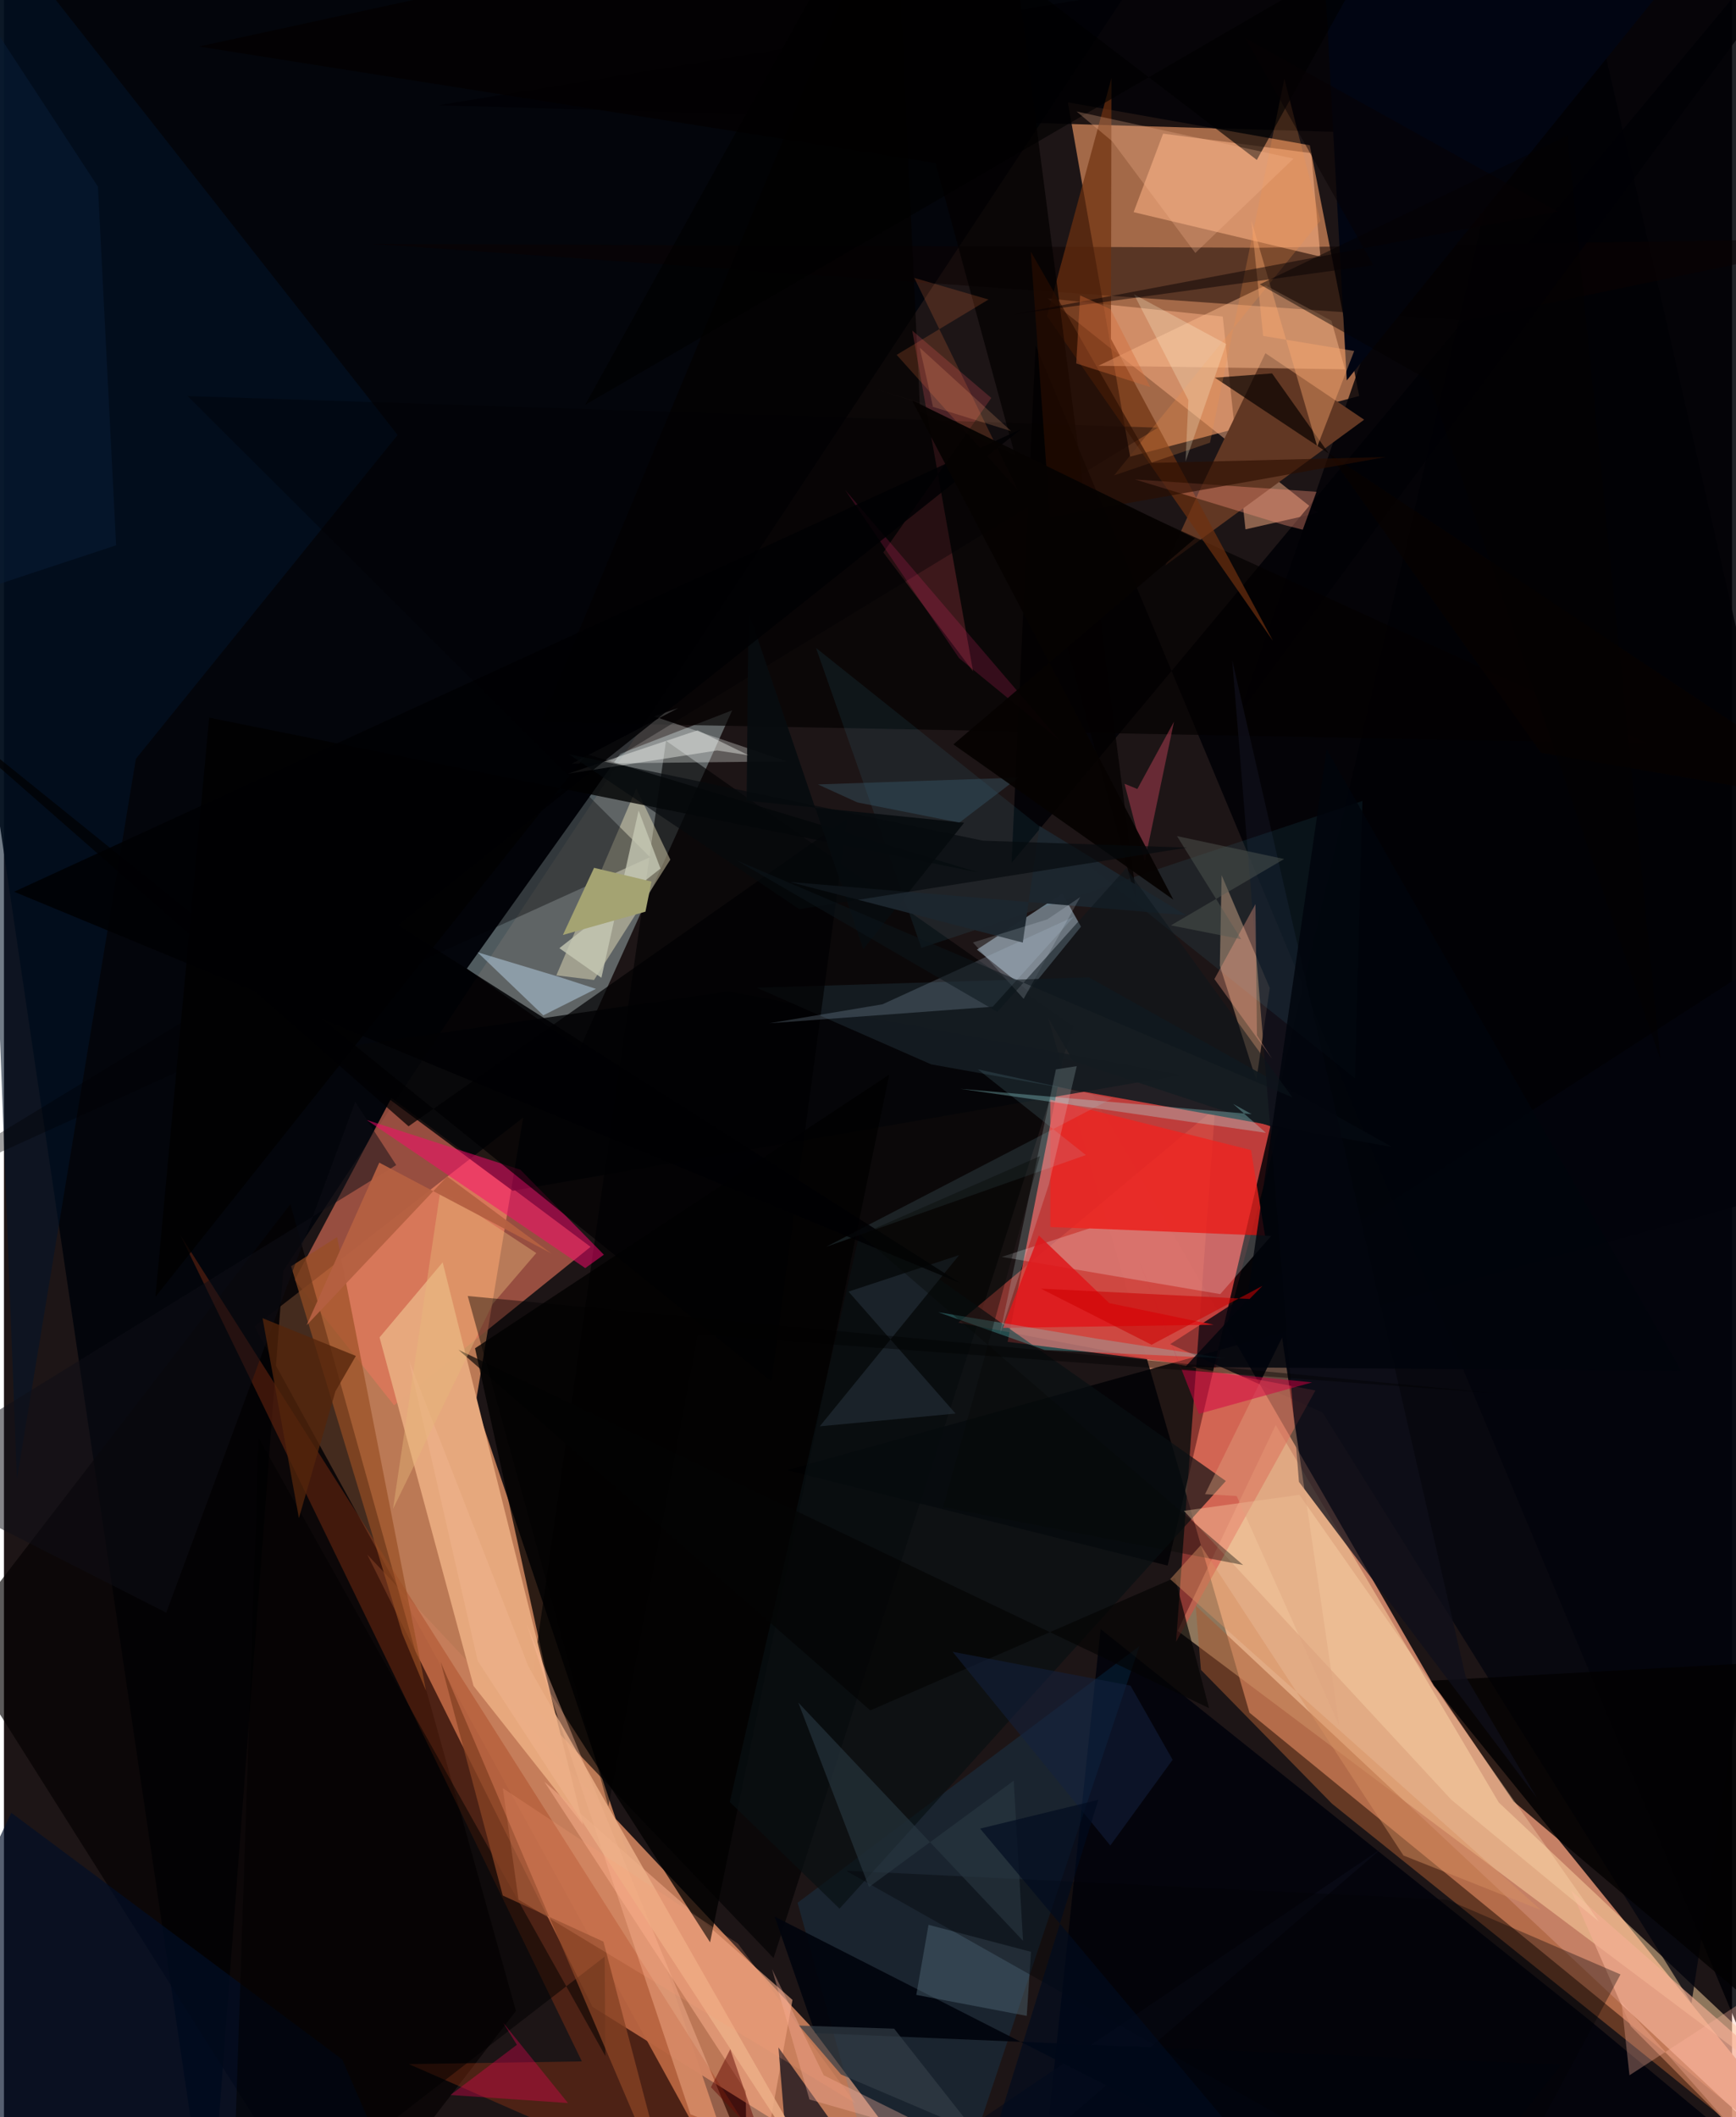<svg xmlns="http://www.w3.org/2000/svg" width="228" height="278" viewBox="0 0 836 1024"><path fill="#1d1516" d="M0 0h836v1024H0z"/><path fill="#c68166" fill-opacity=".996" d="M602.552 828.373L898 1069.949 691.783 815.41 504.966 491.886z"/><path fill="#fca270" fill-opacity=".71" d="M121.184 641.624L251.17 540.54l-22.96 138.094L365.494 1086z"/><path fill="#e1905f" fill-opacity=".682" d="M631.728 70.254L514.686 49.497l30.118 171.365 110.822-29.326z"/><path fill="#c13f3c" fill-opacity=".98" d="M512.527 511.654l-26.974 137.354 100.66 12.582 30.44-115.55z"/><path fill="#c57d5a" fill-opacity=".941" d="M175.785 751.921l213.833 227.41L469.378 1086 284.69 970.622z"/><path fill="#00040a" fill-opacity=".898" d="M567.962-41.189L-61.6-4.853 99.356 1086l35.71-471.233z"/><path fill="#d2eded" fill-opacity=".369" d="M298.16 364.518l54.147-20.964-73.799 163.65-54.595-38.71z"/><path fill="#000004" fill-opacity=".831" d="M562.96 757.224l-184.12-46.152L898 566.735 754.578-62z"/><path fill="#ffd7a4" fill-opacity=".498" d="M898 1036.531L567.818 788.808l47.418-99.586 107.92 182.58z"/><path fill="#e9765d" fill-opacity=".596" d="M140.663 619.078l46.799-88.053 96.319 72.037-95.054 76.64z"/><path fill="#000003" fill-opacity=".624" d="M372.316 947.046L253.982 823.069l66.304-464.798 196.97 138.26z"/><path fill="#040000" fill-opacity=".647" d="M160.17 1086l87.515-113.362-109.117-390.192-162.71 211.518z"/><path fill="#e6a87d" fill-opacity=".992" d="M212.232 610.554l-30.526 36.294 45.473 168.58 53.009 67.17z"/><path fill="#ffb489" fill-opacity=".486" d="M600.614 256.03l-11-102.925-84.743-8.788L635.756 248.04z"/><path fill="#00020b" fill-opacity=".867" d="M530.53 787.903l236.351 189.068L898 1086l-392.355-63.368z"/><path fill="#cae8fc" fill-opacity=".443" d="M470.685 459.304l24.923 20.117 25.43-31.216-8.997-16.04z"/><path fill="#000105" fill-opacity=".867" d="M487.448 417.31L882.585-56.419l-25.644 1080.27-357.864-856.828z"/><path fill="#ba8a6c" fill-opacity=".592" d="M588.205 467.08l17.65 55.475 6.507-44.705-23.285-54.533z"/><path fill="#040508" fill-opacity=".824" d="M350.353 479.469L154.356 507.86l91.748 68.083 323.082-55.998z"/><path fill="#a53a16" fill-opacity=".353" d="M395.654 1086L85.334 597.372l194.243 399.645-83.696 1.318z"/><path fill="#0c0100" fill-opacity=".486" d="M607.612 119.814L898 115.267l-191.28 39.848L178 117.945z"/><path fill="#f5eac3" fill-opacity=".439" d="M285.46 473.984l-18.225-2.237 38.668-90.402 16.468 34.428z"/><path fill="#03040e" fill-opacity=".776" d="M898 434.56l-81.618 534.363-178.505-285.72-73.688-33.084z"/><path fill="#ffb587" fill-opacity=".549" d="M632.421 74.07l-71.664-9.434-14.26 37.978 90.371 21.506z"/><path fill="#db5147" fill-opacity=".561" d="M461.679 639.699l124.238-103.633-18.889 258.015 67.417-121.56z"/><path fill="#000106" fill-opacity=".808" d="M597.642 345.171L898-62 210.223 50.898l484.22 14.394z"/><path fill="#f4ae93" fill-opacity=".659" d="M892.48 1086L787.009 980.04l-28.789-65.53L898 1037.197z"/><path fill="#021529" fill-opacity=".561" d="M-23.645-62l214.113 272.388L63.825 367.025l-57.55 348.32z"/><path fill="#613723" d="M610.259 170.837l47.759 32.15-96.165 70.507 16.702-36.571z"/><path fill="#f0a785" fill-opacity=".635" d="M381.47 967.287L359.9 1086l-1.084-74.7-97.367-149.529z"/><path fill="#a65a33" fill-opacity=".525" d="M898 1077.624L576.501 776.537l2.557 31.109 63.41 64.74z"/><path fill="#030000" fill-opacity=".682" d="M795.067 359.636L443.206 199.2 430.927-62 259.75 349.325z"/><path fill="#08a2fd" fill-opacity=".11" d="M383.929 920.305l165.377-124.152-95.425 285.884-24.245 3.963z"/><path fill="#fbfffb" fill-opacity=".298" d="M326.157 342.49l-11.682 3.99 64.12 21.783-103.924 1.134z"/><path fill="#151d22" fill-opacity=".918" d="M524.842 472.706l-160.655 5.035 84.373 37.049 223.016 40.002z"/><path fill="#000101" fill-opacity=".765" d="M341.6 939.427l86.675-419.669-200.382 132.364 36.651 167.092z"/><path fill="#ff0870" fill-opacity=".494" d="M175.463 541.685l105.753 71.653 9.008-6.48-40.38-41.094z"/><path fill="#f0231f" fill-opacity=".749" d="M506.197 531.86l97.1 24.392 6.782 41.366-103.875-4.133z"/><path fill="#ff5a6a" fill-opacity=".204" d="M439.426 159.913l29.429 164.864-43.439-57.585 52.228-74.713z"/><path fill="#6e310f" fill-opacity=".69" d="M535.534 163.922l78.378 146.053-109.331-157.07 31.198-115.169z"/><path fill="#f8ffff" fill-opacity=".224" d="M482.71 607.911l42.486-13.79 87.873 3.645-24.667 28.159z"/><path fill-opacity=".784" d="M99.28 347.106L73.27 627.253l208.66-262.46 189.64 57.224z"/><path fill="#ffbd8f" fill-opacity=".455" d="M529.438 176.923l119.311 1.691-6.566-23.495-31.852-17.078z"/><path fill="#bdd8ee" fill-opacity=".482" d="M229.08 460.57l31.827 30.522 25.488-12.812-17.63-5.723z"/><path fill="#020100" fill-opacity=".765" d="M847.243 970.176l-116.968-98.899-39.75-58.37 174.75-9.598z"/><path fill="#081013" fill-opacity=".675" d="M591.118 716.301l-186.894 206.85-53.097-51.58 63.757-279.274z"/><path fill="#0f101a" fill-opacity=".745" d="M594.19 319.245l32.298 397.483 115.074 152.799-34.476-58.76z"/><path fill="#000105" fill-opacity=".373" d="M558.269 206.847L-62 584.66l374.571-170.075L88.856 191.578z"/><path fill="#49dcff" fill-opacity=".075" d="M392.881 313.428l260.65 208.057 3.648-134.06-213.34 71.037z"/><path fill="#000e28" fill-opacity=".663" d="M163.67 996.11l38.802 89.89L-62 1014.84 3.558 876.79z"/><path fill="#fcb996" fill-opacity=".412" d="M332.095 1022.606l-79.18-237.033 102.465 249.02 123.778 45.88z"/><path fill="#fddaad" fill-opacity=".365" d="M700.227 870.511l-129.423-139.78 55.892-7.75L771.62 929.434z"/><path fill="#abfdfd" fill-opacity=".29" d="M610.503 547.903l-15.861-13.98 8.935 4.946-140.792-12.23z"/><path fill="#0b0c18" fill-opacity=".714" d="M382.522 1086l-7.854-95.715L443.192 1086l223.44-192.089z"/><path fill="#010512" d="M636.204-62l-7.784 32.047L848.087-62l-198.47 245.98z"/><path fill="#df171a" fill-opacity=".851" d="M585.216 640.73l-101.928 1.52 17.354-44.697 34.075 32.724z"/><path fill-opacity=".502" d="M110.08 1086l13.111-390.637L290.92 994.379l-.307-48.034z"/><path fill="#984e23" fill-opacity=".667" d="M192.66 790.031l11.537 27.791-43.031-219.504-22.262 14.11z"/><path fill="#be4458" fill-opacity=".467" d="M542.094 379.084l6.223 2.524 17.708-32.557-14.124 67.524z"/><path fill="#02050d" fill-opacity=".945" d="M685.28 1086L372.843 926.992l19.599 56.337 360.83 15.341z"/><path fill="#536c7b" fill-opacity=".435" d="M447.281 930.967l49.585 13.063-2.075 30.99-53.432-10.171z"/><path fill="#f10056" fill-opacity=".345" d="M241.523 978.359l6.62 10.632-32.128 24.274 56.832 3.896z"/><path fill="#030000" fill-opacity=".729" d="M483.545-62l64.863 499.994L450.63 78.865 94.269 22.511z"/><path fill="#c5c7b3" fill-opacity=".808" d="M268.7 458.609l48.911-38.518-10.58-28.076-18.001 80.892z"/><path fill="#6afbfd" fill-opacity=".247" d="M503.443 652.938l-51.494-18.266 76.4 12.738 62.181 9.57z"/><path fill="#000102" fill-opacity=".706" d="M371.248 668.158l36.685-272.347-212.206 148.94L-62 318.681z"/><path fill="#ff967d" fill-opacity=".357" d="M634.987 237.862l-87.825-5.966 72.376 22.077 8.789 2.23z"/><path fill="#dea47e" fill-opacity=".412" d="M596.338 723.55l-15.286-.869 37.276-75.754 27.636 187.63z"/><path fill="#854224" fill-opacity=".796" d="M290.01 939.11l34.033 129.351-112.825-264.703 30.093 113.045z"/><path fill="#ecb088" fill-opacity=".82" d="M195.988 658.168l57.79 148.004L413.28 1086 229.19 803.298z"/><path fill="#000004" fill-opacity=".341" d="M715.57 1078.732l66.472-123.77-83.753-36.121-290.963-14.05z"/><path fill="#071b33" fill-opacity=".62" d="M-62 302.176l14.583-353.908L45.476 90.284l8.787 173.454z"/><path fill="#9ff1ff" fill-opacity=".114" d="M397.733 603.047l125.654-44.395-52.209-41.434 64.91 14.097z"/><path fill="#080200" fill-opacity=".706" d="M898 390.457l-154.45-26.365-130.07-183.485-27.657 2.073z"/><path fill="#030304" fill-opacity=".671" d="M219.858 652.843L419.105 827.26l147.373-64.164 16.5 63.06z"/><path fill="#fea289" fill-opacity=".345" d="M605.445 437.294l-19.862 36.247 27.872 38.513-7.295-11.271z"/><path fill="#232e36" fill-opacity=".667" d="M408.584 624.704l51.78 58.992-65.695 6.159 67.458-82.83z"/><path fill="#080c0f" fill-opacity=".957" d="M464.5 397.924l-48.765 61.13-55.547-163.173-.906 91.368z"/><path fill="#f5924b" fill-opacity=".235" d="M583.462 214.102l35.964-176.038 17.395 68.742-99.76 123.112z"/><path fill="#fc2877" fill-opacity=".176" d="M423.599 261.426l-16.675-24.465 103.983 121.375-48.85-40.01z"/><path fill="#01040c" fill-opacity=".82" d="M571.477 661.143l29.897-32.242 38.519-266.453 171.466 300.638z"/><path fill="#0e0f16" fill-opacity=".506" d="M189.755 563.512l-19.823-30.538-91.413 247.02-131.523-66.774z"/><path fill="#293842" fill-opacity=".616" d="M488.494 861.253l4.501 77.432-108.708-115.203 34.2 89.207z"/><path fill="#a4a372" d="M285.478 419.737l-15.08 32.477 39.932-11.27 2.941-14.56z"/><path fill="#14203f" fill-opacity=".537" d="M544.984 815.256l-86.05-16.34 76.286 93.704 30.155-41.476z"/><path fill="#fca96f" fill-opacity=".416" d="M635.335 215.985l17.865-46.218-44.043-7.293-5.696-55.833z"/><path fill="#2b0e00" fill-opacity=".62" d="M506.035 250.097l-9.281-128.392L555.318 223.9l113.039-2.84z"/><path fill="#fe783f" fill-opacity=".192" d="M440.415 134.422l50.14 102.723-58.688-65.514 44.436-26.769z"/><path fill="#fef9da" fill-opacity=".259" d="M591.266 166.377l-19.657 56.907 1.386-29.781-26.324-51.159z"/><path fill="#040000" fill-opacity=".463" d="M689.017 183.84l-81.495-46.305 148.867-71.948 44.943 446.814z"/><path fill="#a2bdd4" fill-opacity=".224" d="M517.612 443.349l-39.276 43.57-108.1 8.003 54.782-9.184z"/><path fill="#e6b879" fill-opacity=".412" d="M188.2 729.846l48.18-99.106 21.142-24.667-46.342-30.641z"/><path fill="#fdfffa" fill-opacity=".388" d="M272.867 374.211l62.69-20.978L360.19 365.3l-15.167-2.32z"/><path fill="#3a5c6e" fill-opacity=".392" d="M412.849 388.101l49.34 9.757L490.77 376.1l-97.01 3.297z"/><path fill="#ffb69f" fill-opacity=".322" d="M898 931.192L886.136 1086 782.487 968.335l3.899 35.408z"/><path fill="#010100" fill-opacity=".627" d="M663.369-26.302l-57.264 103.65L423.902-62 281.188 195.788z"/><path fill="#ffb7a2" fill-opacity=".341" d="M396.576 1003.735l65.279 32.367-72.18-20.653-18.129-63.114z"/><path fill="#e2ffff" fill-opacity=".176" d="M508.915 517.214l10.079-1.547-13.492 57.218-23.676 72.393z"/><path fill="#000103" fill-opacity=".843" d="M492.147 207.506L4.914 431.303 462.67 620.622 190.731 447.48z"/><path fill="#060302" fill-opacity=".945" d="M576.188 260.422l-136.947-66.847 126.475 241.552-106.413-75.092z"/><path fill="#1c262e" fill-opacity=".98" d="M492.879 455.884l-112.79-29.311 191.686 16.077-70.797-43.13z"/><path fill="#d40042" fill-opacity=".506" d="M578.055 683.828l-29.094-74.575 20.548 52.956 63.334 6.406z"/><path fill="#fcbb97" fill-opacity=".263" d="M518.891 53.927l17.225 14.375 40.236 54.042 47.53-45.637z"/><path fill="#060807" fill-opacity=".392" d="M501.193 559.184l-86.911 38.043 185.196 159.72-145.07-28.033z"/><path fill="#020000" fill-opacity=".408" d="M292.405 873.735l-68.043-246.898 498.146 47.08-386.813-28.412z"/><path fill="#333e47" fill-opacity=".686" d="M384.66 979.702l45.986 1.499 39.23 49.821-64.933-27.68z"/><path fill="#ffa875" fill-opacity=".196" d="M487.255 208.515l-64.82-20.104 27.024 8.434-6.415-28.686z"/><path fill="#660d06" fill-opacity=".506" d="M379.224 1072.147l3.821-19.545-41.019-43.072 9.36-18.398z"/><path fill="#54250b" fill-opacity=".769" d="M125.096 637.557l17.596 96.696 17.658-61.3 9.887-17.138z"/><path fill="#545a53" fill-opacity=".459" d="M564.53 447.577l34.007 6.706-31.045-49.885 51.835 11.079z"/><path fill="#070103" fill-opacity=".482" d="M751.638 102.354L600.571 18.48l61.868 109.776-174.445 23.865z"/><path fill="#050a0d" fill-opacity=".647" d="M473.599 406.607l-200.296-41.815 111.488 74.934 187.633-29.761z"/><path fill="#e9f3ff" fill-opacity=".165" d="M504.718 444.695l-35.947 11.143 24.525 27.273 27.348-49.201z"/><path fill="#b46041" fill-opacity=".953" d="M181.571 562.329l-35.14 78.629 67.974-71.95 50.448 37.285z"/><path fill="#d36938" fill-opacity=".384" d="M535.342 149.573l-14.723-6.702-1.89 32.913 35.864 11.463z"/><path fill="#cc0001" fill-opacity=".557" d="M602.597 628.27l-100.97-4.997 53.566 27.144 53.64-28.488z"/><path fill="#faa077" fill-opacity=".204" d="M248.93 918.78l163.001 98.509-56.833-77.235L241.332 864.9z"/><path fill="#0d161c" fill-opacity=".529" d="M542.909 419.885l80.402 110.887L354.24 416.04l126.317 73.372z"/><path fill="#d79061" fill-opacity=".447" d="M743.697 923.914l-66.665-26.471-98.081-150.046-14.757 16.405z"/><path fill="#000b1f" fill-opacity=".663" d="M529.448 870.509l-57.216 13.92 164.132 195.488-162.66-29.793z"/></svg>